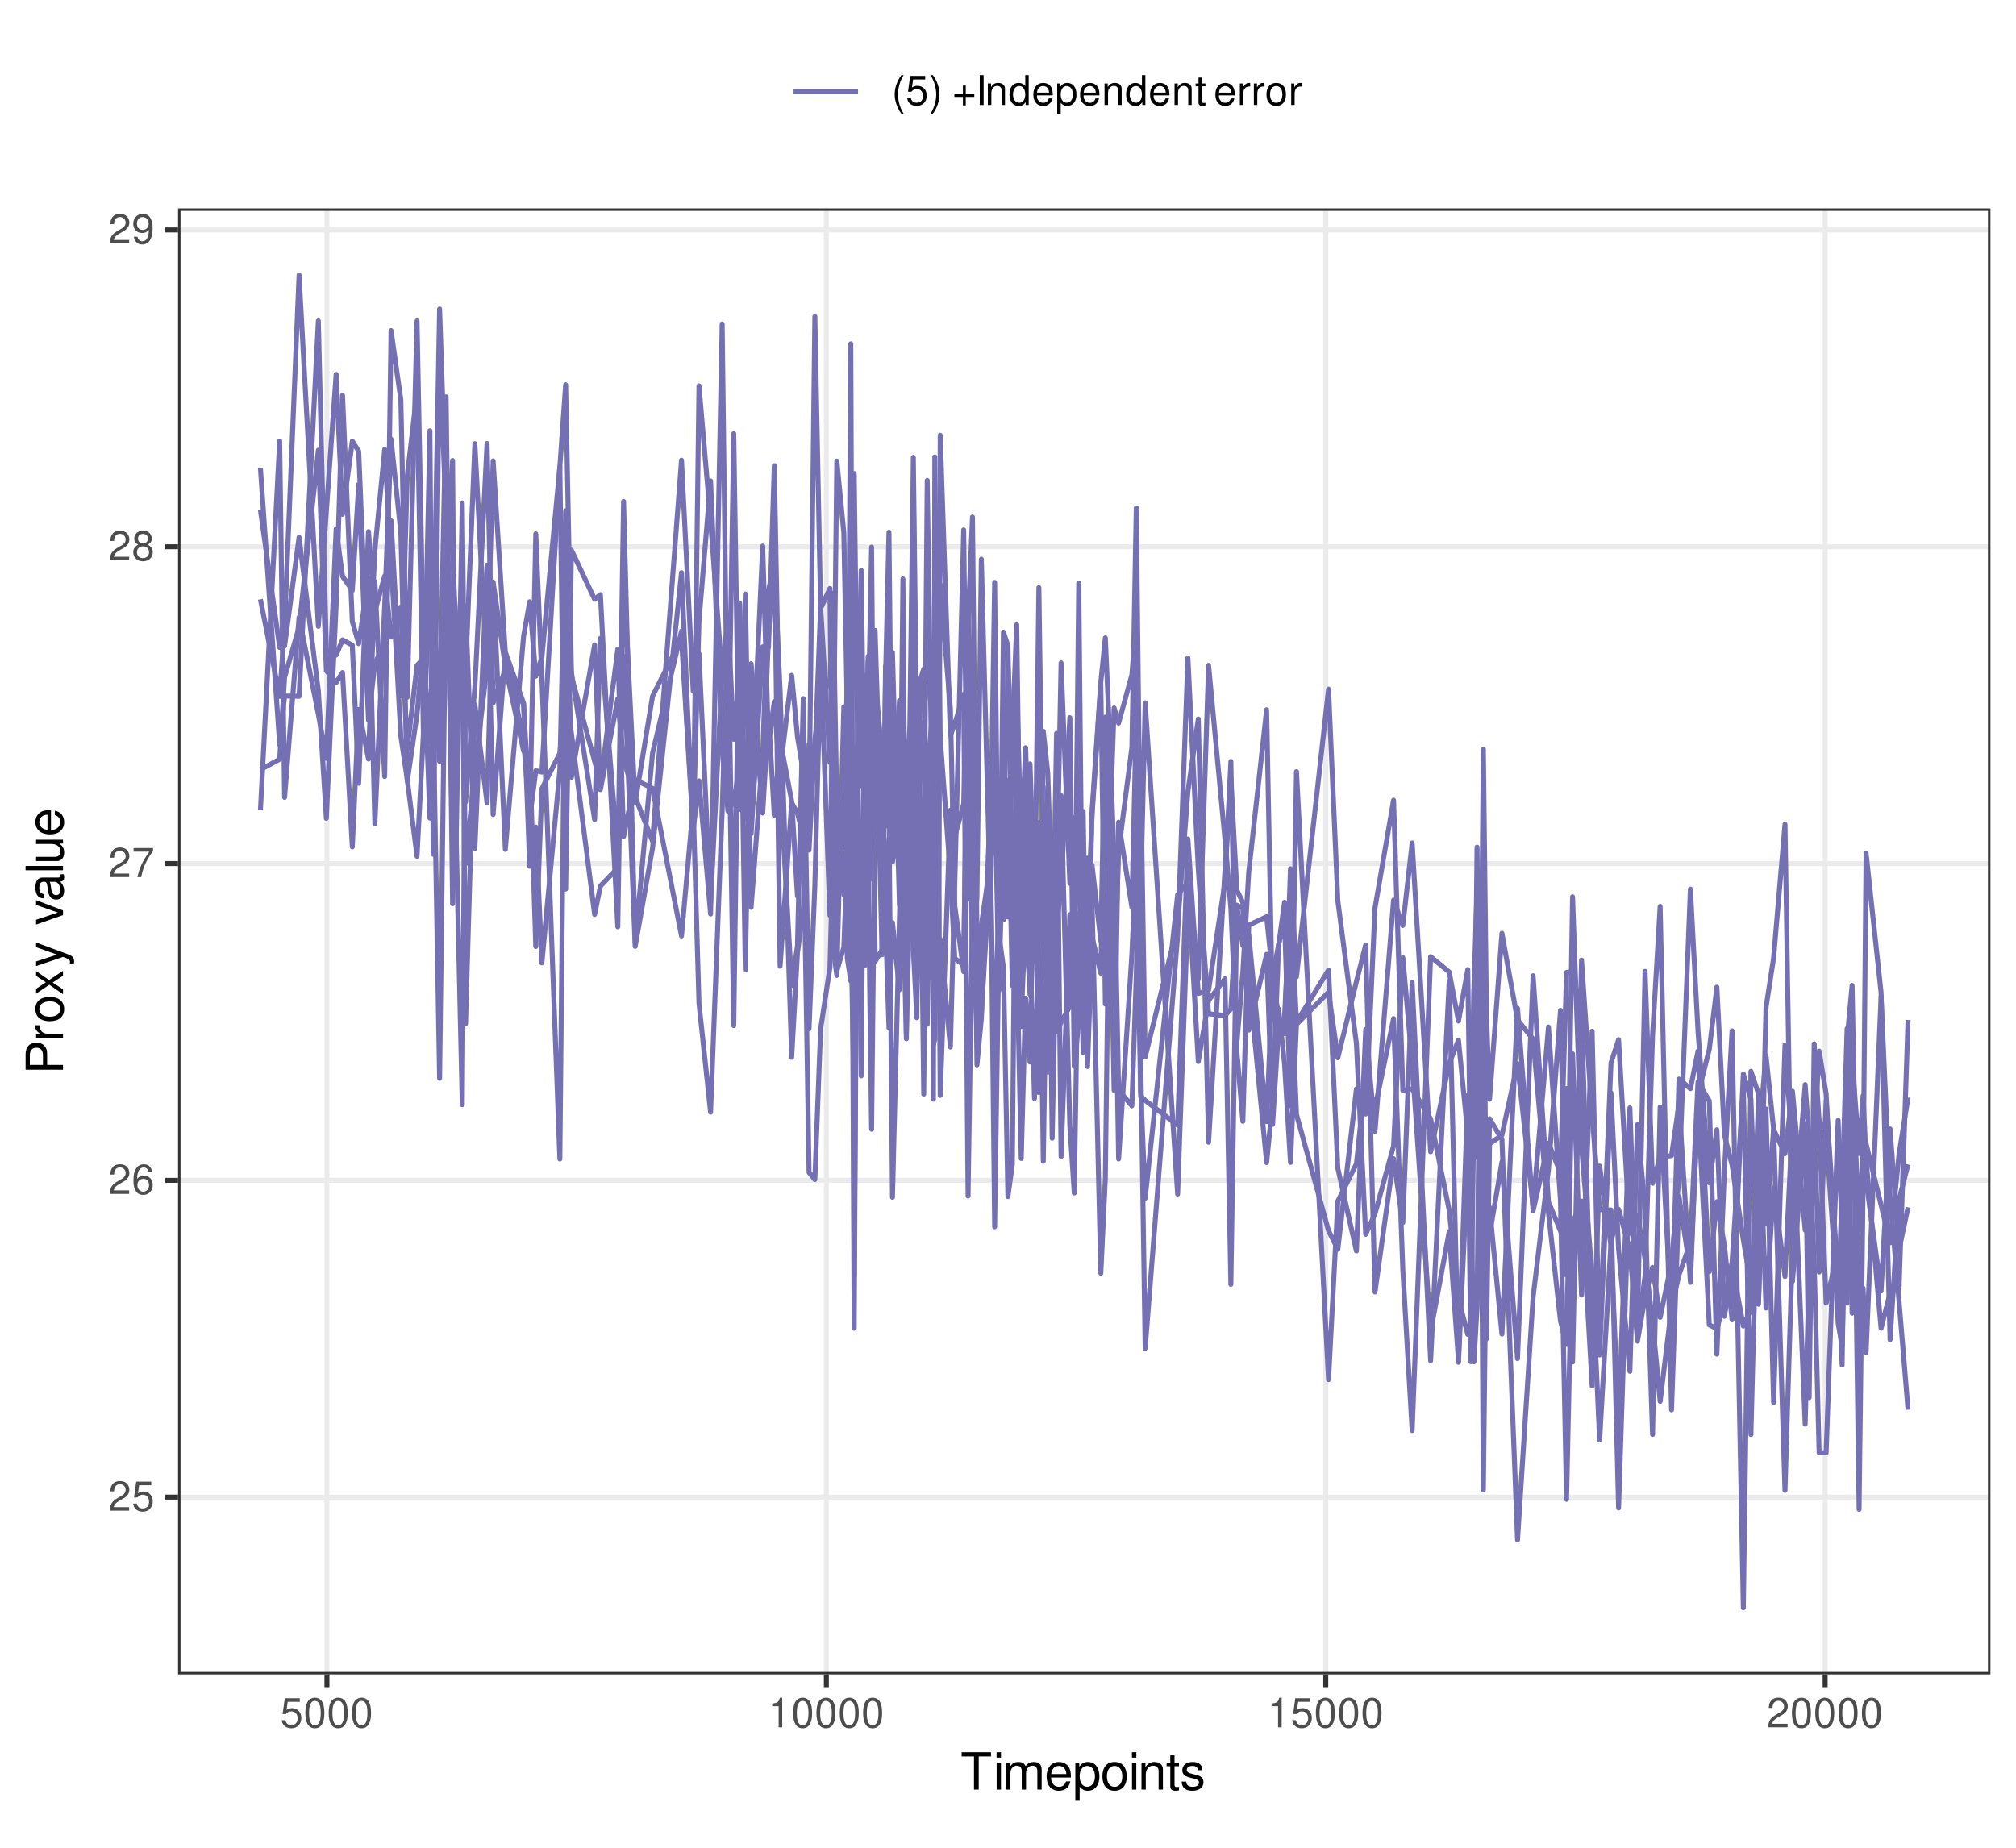 <?xml version="1.0" encoding="UTF-8"?>
<svg xmlns="http://www.w3.org/2000/svg" xmlns:xlink="http://www.w3.org/1999/xlink" width="432" height="396" viewBox="0 0 432 396">
<defs>
<g>
<g id="glyph-0-0">
<path d="M 4.453 -0.766 L 1.172 -0.766 C 1.25 -1.297 1.531 -1.625 2.297 -2.094 L 3.172 -2.594 C 4.047 -3.062 4.5 -3.719 4.5 -4.5 C 4.5 -5.031 4.281 -5.531 3.922 -5.875 C 3.547 -6.203 3.094 -6.359 2.5 -6.359 C 1.703 -6.359 1.125 -6.078 0.781 -5.531 C 0.547 -5.203 0.453 -4.797 0.438 -4.156 L 1.219 -4.156 C 1.234 -4.594 1.297 -4.844 1.406 -5.062 C 1.594 -5.438 2 -5.688 2.469 -5.688 C 3.172 -5.688 3.703 -5.172 3.703 -4.484 C 3.703 -3.969 3.406 -3.531 2.859 -3.219 L 2.047 -2.75 C 0.75 -2 0.375 -1.406 0.297 -0.016 L 4.453 -0.016 Z M 4.453 -0.766 "/>
</g>
<g id="glyph-0-1">
<path d="M 4.188 -6.234 L 0.969 -6.234 L 0.5 -2.844 L 1.219 -2.844 C 1.578 -3.266 1.875 -3.422 2.359 -3.422 C 3.203 -3.422 3.719 -2.844 3.719 -1.922 C 3.719 -1.031 3.203 -0.484 2.359 -0.484 C 1.688 -0.484 1.266 -0.828 1.078 -1.531 L 0.312 -1.531 C 0.406 -1.016 0.5 -0.781 0.688 -0.547 C 1.031 -0.078 1.672 0.203 2.375 0.203 C 3.641 0.203 4.516 -0.719 4.516 -2.031 C 4.516 -3.266 3.688 -4.109 2.5 -4.109 C 2.062 -4.109 1.703 -4 1.344 -3.734 L 1.594 -5.469 L 4.188 -5.469 Z M 4.188 -6.234 "/>
</g>
<g id="glyph-0-2">
<path d="M 4.375 -4.703 C 4.234 -5.75 3.562 -6.359 2.609 -6.359 C 1.922 -6.359 1.312 -6.031 0.938 -5.453 C 0.547 -4.828 0.375 -4.062 0.375 -2.906 C 0.375 -1.828 0.531 -1.156 0.906 -0.594 C 1.234 -0.078 1.781 0.203 2.469 0.203 C 3.656 0.203 4.516 -0.688 4.516 -1.922 C 4.516 -3.094 3.719 -3.922 2.609 -3.922 C 1.984 -3.922 1.5 -3.688 1.172 -3.234 C 1.172 -4.797 1.672 -5.672 2.562 -5.672 C 3.109 -5.672 3.484 -5.328 3.609 -4.703 Z M 2.5 -3.234 C 3.25 -3.234 3.719 -2.703 3.719 -1.859 C 3.719 -1.062 3.188 -0.484 2.484 -0.484 C 1.766 -0.484 1.219 -1.094 1.219 -1.906 C 1.219 -2.688 1.734 -3.234 2.5 -3.234 Z M 2.5 -3.234 "/>
</g>
<g id="glyph-0-3">
<path d="M 4.578 -6.234 L 0.406 -6.234 L 0.406 -5.469 L 3.781 -5.469 C 2.281 -3.359 1.688 -2.047 1.219 0 L 2.047 0 C 2.391 -2 3.172 -3.719 4.578 -5.594 Z M 4.578 -6.234 "/>
</g>
<g id="glyph-0-4">
<path d="M 3.438 -3.359 C 4.094 -3.75 4.297 -4.062 4.297 -4.656 C 4.297 -5.672 3.531 -6.359 2.422 -6.359 C 1.312 -6.359 0.547 -5.672 0.547 -4.672 C 0.547 -4.062 0.75 -3.75 1.391 -3.359 C 0.672 -2.984 0.328 -2.469 0.328 -1.766 C 0.328 -0.609 1.172 0.203 2.422 0.203 C 3.656 0.203 4.516 -0.609 4.516 -1.766 C 4.516 -2.469 4.156 -2.984 3.438 -3.359 Z M 2.422 -5.672 C 3.078 -5.672 3.5 -5.281 3.5 -4.641 C 3.5 -4.047 3.062 -3.656 2.422 -3.656 C 1.766 -3.656 1.344 -4.047 1.344 -4.656 C 1.344 -5.281 1.766 -5.672 2.422 -5.672 Z M 2.422 -3 C 3.188 -3 3.719 -2.484 3.719 -1.75 C 3.719 -0.984 3.203 -0.484 2.406 -0.484 C 1.641 -0.484 1.125 -1 1.125 -1.734 C 1.125 -2.5 1.641 -3 2.422 -3 Z M 2.422 -3 "/>
</g>
<g id="glyph-0-5">
<path d="M 0.469 -1.453 C 0.609 -0.406 1.281 0.203 2.234 0.203 C 2.922 0.203 3.547 -0.125 3.922 -0.703 C 4.297 -1.328 4.484 -2.109 4.484 -3.25 C 4.484 -4.328 4.312 -5 3.953 -5.562 C 3.609 -6.094 3.062 -6.359 2.375 -6.359 C 1.188 -6.359 0.328 -5.469 0.328 -4.234 C 0.328 -3.062 1.125 -2.25 2.25 -2.25 C 2.844 -2.25 3.281 -2.453 3.672 -2.938 C 3.672 -1.359 3.172 -0.484 2.281 -0.484 C 1.734 -0.484 1.359 -0.828 1.234 -1.453 Z M 2.359 -5.688 C 3.094 -5.688 3.641 -5.078 3.641 -4.25 C 3.641 -3.469 3.109 -2.922 2.344 -2.922 C 1.594 -2.922 1.125 -3.453 1.125 -4.297 C 1.125 -5.109 1.641 -5.688 2.359 -5.688 Z M 2.359 -5.688 "/>
</g>
<g id="glyph-0-6">
<path d="M 2.422 -6.359 C 1.844 -6.359 1.312 -6.094 0.984 -5.672 C 0.578 -5.109 0.375 -4.25 0.375 -3.078 C 0.375 -0.938 1.078 0.203 2.422 0.203 C 3.734 0.203 4.453 -0.938 4.453 -3.031 C 4.453 -4.25 4.266 -5.078 3.859 -5.672 C 3.531 -6.109 3.016 -6.359 2.422 -6.359 Z M 2.422 -5.672 C 3.25 -5.672 3.672 -4.828 3.672 -3.094 C 3.672 -1.281 3.266 -0.438 2.406 -0.438 C 1.578 -0.438 1.172 -1.312 1.172 -3.062 C 1.172 -4.828 1.578 -5.672 2.422 -5.672 Z M 2.422 -5.672 "/>
</g>
<g id="glyph-0-7">
<path d="M 2.281 -4.531 L 2.281 0 L 3.047 0 L 3.047 -6.359 L 2.547 -6.359 C 2.266 -5.391 2.094 -5.25 0.891 -5.094 L 0.891 -4.531 Z M 2.281 -4.531 "/>
</g>
<g id="glyph-0-8">
<path d="M 2.078 -6.406 C 1.203 -5.266 0.641 -3.656 0.641 -2.281 C 0.641 -0.891 1.203 0.719 2.078 1.859 L 2.562 1.859 C 1.781 0.609 1.359 -0.875 1.359 -2.281 C 1.359 -3.672 1.781 -5.156 2.562 -6.406 Z M 2.078 -6.406 "/>
</g>
<g id="glyph-0-9">
<path d="M 0.812 1.859 C 1.703 0.719 2.25 -0.891 2.25 -2.266 C 2.25 -3.656 1.703 -5.266 0.812 -6.406 L 0.328 -6.406 C 1.109 -5.156 1.547 -3.672 1.547 -2.266 C 1.547 -0.875 1.109 0.609 0.328 1.859 Z M 0.812 1.859 "/>
</g>
<g id="glyph-0-10">
</g>
<g id="glyph-0-11">
<path d="M 4.703 -2.344 L 2.875 -2.344 L 2.875 -4.172 L 2.266 -4.172 L 2.266 -2.344 L 0.438 -2.344 L 0.438 -1.734 L 2.266 -1.734 L 2.266 0.094 L 2.875 0.094 L 2.875 -1.734 L 4.703 -1.734 Z M 4.703 -2.344 "/>
</g>
<g id="glyph-0-12">
<path d="M 1.703 -6.406 L 0.875 -6.406 L 0.875 0 L 1.703 0 Z M 1.703 -6.406 "/>
</g>
<g id="glyph-0-13">
<path d="M 0.609 -4.609 L 0.609 0 L 1.359 0 L 1.359 -2.547 C 1.359 -3.484 1.844 -4.094 2.609 -4.094 C 3.188 -4.094 3.547 -3.75 3.547 -3.188 L 3.547 0 L 4.281 0 L 4.281 -3.484 C 4.281 -4.25 3.719 -4.734 2.828 -4.734 C 2.141 -4.734 1.703 -4.484 1.297 -3.828 L 1.297 -4.609 Z M 0.609 -4.609 "/>
</g>
<g id="glyph-0-14">
<path d="M 4.359 -6.406 L 3.625 -6.406 L 3.625 -4.031 C 3.312 -4.5 2.828 -4.734 2.203 -4.734 C 1.016 -4.734 0.234 -3.781 0.234 -2.312 C 0.234 -0.75 0.984 0.203 2.234 0.203 C 2.875 0.203 3.312 -0.031 3.703 -0.609 L 3.703 0 L 4.359 0 Z M 2.328 -4.062 C 3.125 -4.062 3.625 -3.359 3.625 -2.25 C 3.625 -1.188 3.109 -0.484 2.344 -0.484 C 1.531 -0.484 1 -1.203 1 -2.266 C 1 -3.344 1.531 -4.062 2.328 -4.062 Z M 2.328 -4.062 "/>
</g>
<g id="glyph-0-15">
<path d="M 4.516 -2.062 C 4.516 -2.766 4.453 -3.188 4.328 -3.531 C 4.031 -4.281 3.328 -4.734 2.469 -4.734 C 1.172 -4.734 0.359 -3.766 0.359 -2.25 C 0.359 -0.719 1.141 0.203 2.453 0.203 C 3.5 0.203 4.234 -0.391 4.422 -1.406 L 3.672 -1.406 C 3.469 -0.797 3.062 -0.469 2.469 -0.469 C 2 -0.469 1.609 -0.688 1.359 -1.078 C 1.188 -1.344 1.125 -1.594 1.125 -2.062 Z M 1.141 -2.656 C 1.203 -3.516 1.719 -4.062 2.453 -4.062 C 3.203 -4.062 3.719 -3.484 3.719 -2.656 Z M 1.141 -2.656 "/>
</g>
<g id="glyph-0-16">
<path d="M 0.469 1.922 L 1.219 1.922 L 1.219 -0.484 C 1.594 -0.016 2.031 0.203 2.625 0.203 C 3.828 0.203 4.594 -0.75 4.594 -2.219 C 4.594 -3.781 3.844 -4.734 2.625 -4.734 C 2 -4.734 1.5 -4.453 1.156 -3.922 L 1.156 -4.609 L 0.469 -4.609 Z M 2.5 -4.062 C 3.312 -4.062 3.828 -3.344 3.828 -2.25 C 3.828 -1.203 3.297 -0.484 2.5 -0.484 C 1.719 -0.484 1.219 -1.188 1.219 -2.266 C 1.219 -3.359 1.719 -4.062 2.5 -4.062 Z M 2.5 -4.062 "/>
</g>
<g id="glyph-0-17">
<path d="M 2.234 -4.609 L 1.484 -4.609 L 1.484 -5.875 L 0.75 -5.875 L 0.75 -4.609 L 0.125 -4.609 L 0.125 -4.016 L 0.75 -4.016 L 0.75 -0.531 C 0.75 -0.047 1.062 0.203 1.641 0.203 C 1.828 0.203 1.984 0.188 2.234 0.141 L 2.234 -0.469 C 2.125 -0.453 2.031 -0.438 1.875 -0.438 C 1.562 -0.438 1.484 -0.531 1.484 -0.859 L 1.484 -4.016 L 2.234 -4.016 Z M 2.234 -4.609 "/>
</g>
<g id="glyph-0-18">
<path d="M 0.609 -4.609 L 0.609 0 L 1.344 0 L 1.344 -2.391 C 1.359 -3.5 1.812 -4 2.828 -3.969 L 2.828 -4.719 C 2.703 -4.734 2.625 -4.734 2.547 -4.734 C 2.062 -4.734 1.703 -4.453 1.281 -3.781 L 1.281 -4.609 Z M 0.609 -4.609 "/>
</g>
<g id="glyph-0-19">
<path d="M 2.391 -4.734 C 1.094 -4.734 0.312 -3.812 0.312 -2.266 C 0.312 -0.719 1.094 0.203 2.406 0.203 C 3.703 0.203 4.484 -0.719 4.484 -2.234 C 4.484 -3.828 3.734 -4.734 2.391 -4.734 Z M 2.406 -4.062 C 3.234 -4.062 3.719 -3.391 3.719 -2.25 C 3.719 -1.156 3.203 -0.469 2.406 -0.469 C 1.578 -0.469 1.078 -1.156 1.078 -2.266 C 1.078 -3.391 1.578 -4.062 2.406 -4.062 Z M 2.406 -4.062 "/>
</g>
<g id="glyph-1-0">
<path d="M 3.891 -7.109 L 6.516 -7.109 L 6.516 -8.016 L 0.234 -8.016 L 0.234 -7.109 L 2.875 -7.109 L 2.875 0 L 3.891 0 Z M 3.891 -7.109 "/>
</g>
<g id="glyph-1-1">
<path d="M 1.656 -5.766 L 0.734 -5.766 L 0.734 0 L 1.656 0 Z M 1.656 -8.016 L 0.719 -8.016 L 0.719 -6.859 L 1.656 -6.859 Z M 1.656 -8.016 "/>
</g>
<g id="glyph-1-2">
<path d="M 0.766 -5.766 L 0.766 0 L 1.688 0 L 1.688 -3.625 C 1.688 -4.453 2.297 -5.125 3.047 -5.125 C 3.734 -5.125 4.109 -4.703 4.109 -3.969 L 4.109 0 L 5.031 0 L 5.031 -3.625 C 5.031 -4.453 5.641 -5.125 6.391 -5.125 C 7.062 -5.125 7.453 -4.703 7.453 -3.969 L 7.453 0 L 8.375 0 L 8.375 -4.328 C 8.375 -5.359 7.781 -5.922 6.703 -5.922 C 5.938 -5.922 5.484 -5.703 4.938 -5.047 C 4.594 -5.672 4.141 -5.922 3.391 -5.922 C 2.625 -5.922 2.094 -5.641 1.609 -4.953 L 1.609 -5.766 Z M 0.766 -5.766 "/>
</g>
<g id="glyph-1-3">
<path d="M 5.641 -2.578 C 5.641 -3.453 5.578 -3.984 5.406 -4.406 C 5.031 -5.359 4.156 -5.922 3.078 -5.922 C 1.469 -5.922 0.438 -4.703 0.438 -2.812 C 0.438 -0.906 1.438 0.25 3.062 0.25 C 4.375 0.25 5.297 -0.5 5.516 -1.75 L 4.594 -1.75 C 4.344 -0.984 3.828 -0.594 3.094 -0.594 C 2.516 -0.594 2.016 -0.859 1.703 -1.344 C 1.484 -1.672 1.406 -2 1.391 -2.578 Z M 1.422 -3.328 C 1.5 -4.391 2.141 -5.078 3.062 -5.078 C 4 -5.078 4.656 -4.359 4.656 -3.328 Z M 1.422 -3.328 "/>
</g>
<g id="glyph-1-4">
<path d="M 0.594 2.391 L 1.516 2.391 L 1.516 -0.609 C 2 -0.016 2.547 0.25 3.281 0.25 C 4.781 0.25 5.75 -0.953 5.75 -2.781 C 5.75 -4.719 4.812 -5.922 3.281 -5.922 C 2.5 -5.922 1.875 -5.578 1.438 -4.891 L 1.438 -5.766 L 0.594 -5.766 Z M 3.125 -5.078 C 4.141 -5.078 4.797 -4.188 4.797 -2.812 C 4.797 -1.5 4.125 -0.609 3.125 -0.609 C 2.141 -0.609 1.516 -1.484 1.516 -2.844 C 1.516 -4.188 2.141 -5.078 3.125 -5.078 Z M 3.125 -5.078 "/>
</g>
<g id="glyph-1-5">
<path d="M 2.984 -5.922 C 1.359 -5.922 0.391 -4.781 0.391 -2.844 C 0.391 -0.891 1.359 0.25 3 0.25 C 4.625 0.25 5.609 -0.906 5.609 -2.797 C 5.609 -4.797 4.656 -5.922 2.984 -5.922 Z M 3 -5.078 C 4.031 -5.078 4.656 -4.234 4.656 -2.812 C 4.656 -1.438 4.016 -0.594 3 -0.594 C 1.984 -0.594 1.359 -1.438 1.359 -2.844 C 1.359 -4.234 1.984 -5.078 3 -5.078 Z M 3 -5.078 "/>
</g>
<g id="glyph-1-6">
<path d="M 0.766 -5.766 L 0.766 0 L 1.688 0 L 1.688 -3.172 C 1.688 -4.359 2.312 -5.125 3.25 -5.125 C 3.984 -5.125 4.438 -4.688 4.438 -4 L 4.438 0 L 5.359 0 L 5.359 -4.359 C 5.359 -5.312 4.641 -5.922 3.531 -5.922 C 2.672 -5.922 2.125 -5.594 1.609 -4.797 L 1.609 -5.766 Z M 0.766 -5.766 "/>
</g>
<g id="glyph-1-7">
<path d="M 2.797 -5.766 L 1.844 -5.766 L 1.844 -7.344 L 0.938 -7.344 L 0.938 -5.766 L 0.156 -5.766 L 0.156 -5.016 L 0.938 -5.016 L 0.938 -0.656 C 0.938 -0.062 1.328 0.25 2.047 0.25 C 2.281 0.25 2.484 0.234 2.797 0.172 L 2.797 -0.594 C 2.656 -0.562 2.547 -0.547 2.359 -0.547 C 1.953 -0.547 1.844 -0.656 1.844 -1.062 L 1.844 -5.016 L 2.797 -5.016 Z M 2.797 -5.766 "/>
</g>
<g id="glyph-1-8">
<path d="M 4.812 -4.156 C 4.812 -5.297 4.062 -5.922 2.734 -5.922 C 1.391 -5.922 0.516 -5.234 0.516 -4.172 C 0.516 -3.266 0.984 -2.844 2.344 -2.516 L 3.203 -2.297 C 3.844 -2.141 4.094 -1.906 4.094 -1.5 C 4.094 -0.953 3.547 -0.594 2.75 -0.594 C 2.25 -0.594 1.844 -0.734 1.609 -0.984 C 1.469 -1.141 1.391 -1.312 1.344 -1.719 L 0.375 -1.719 C 0.422 -0.391 1.172 0.25 2.672 0.25 C 4.125 0.25 5.047 -0.469 5.047 -1.578 C 5.047 -2.438 4.562 -2.906 3.422 -3.172 L 2.547 -3.391 C 1.797 -3.562 1.469 -3.812 1.469 -4.219 C 1.469 -4.75 1.953 -5.078 2.688 -5.078 C 3.438 -5.078 3.828 -4.766 3.844 -4.156 Z M 4.812 -4.156 "/>
</g>
<g id="glyph-2-0">
<path d="M -3.406 -2.031 L -3.406 -4.547 C -3.406 -5.172 -3.594 -5.672 -3.969 -6.094 C -4.406 -6.578 -4.922 -6.781 -5.672 -6.781 C -7.172 -6.781 -8.016 -5.891 -8.016 -4.312 L -8.016 -1 L 0 -1 L 0 -2.031 Z M -4.297 -2.031 L -7.109 -2.031 L -7.109 -4.156 C -7.109 -5.141 -6.594 -5.719 -5.703 -5.719 C -4.828 -5.719 -4.297 -5.141 -4.297 -4.156 Z M -4.297 -2.031 "/>
</g>
<g id="glyph-2-1">
<path d="M -5.766 -0.766 L 0 -0.766 L 0 -1.688 L -2.984 -1.688 C -4.375 -1.688 -5 -2.266 -4.969 -3.531 L -5.891 -3.531 C -5.922 -3.375 -5.922 -3.281 -5.922 -3.172 C -5.922 -2.578 -5.578 -2.141 -4.719 -1.609 L -5.766 -1.609 Z M -5.766 -0.766 "/>
</g>
<g id="glyph-2-2">
<path d="M -5.922 -2.984 C -5.922 -1.359 -4.781 -0.391 -2.844 -0.391 C -0.891 -0.391 0.25 -1.359 0.25 -3 C 0.25 -4.625 -0.906 -5.609 -2.797 -5.609 C -4.797 -5.609 -5.922 -4.656 -5.922 -2.984 Z M -5.078 -3 C -5.078 -4.031 -4.234 -4.656 -2.812 -4.656 C -1.438 -4.656 -0.594 -4.016 -0.594 -3 C -0.594 -1.984 -1.438 -1.359 -2.844 -1.359 C -4.234 -1.359 -5.078 -1.984 -5.078 -3 Z M -5.078 -3 "/>
</g>
<g id="glyph-2-3">
<path d="M -2.984 -3.219 L -5.766 -5.141 L -5.766 -4.109 L -3.672 -2.734 L -5.766 -1.344 L -5.766 -0.297 L -2.938 -2.219 L 0 -0.188 L 0 -1.234 L -2.219 -2.688 L 0 -4.141 L 0 -5.203 Z M -2.984 -3.219 "/>
</g>
<g id="glyph-2-4">
<path d="M -5.766 -4.266 L -1.281 -2.672 L -5.766 -1.203 L -5.766 -0.219 L 0.016 -2.172 L 0.938 -1.812 C 1.344 -1.656 1.5 -1.469 1.5 -1.078 C 1.5 -0.922 1.469 -0.797 1.438 -0.594 L 2.25 -0.594 C 2.359 -0.781 2.391 -0.969 2.391 -1.203 C 2.391 -1.5 2.297 -1.828 2.125 -2.062 C 1.906 -2.359 1.672 -2.516 1.203 -2.688 L -5.766 -5.266 Z M -5.766 -4.266 "/>
</g>
<g id="glyph-2-5">
</g>
<g id="glyph-2-6">
<path d="M 0 -3.141 L -5.766 -5.344 L -5.766 -4.312 L -1.094 -2.688 L -5.766 -1.141 L -5.766 -0.109 L 0 -2.141 Z M 0 -3.141 "/>
</g>
<g id="glyph-2-7">
<path d="M -0.531 -5.891 C -0.516 -5.781 -0.516 -5.734 -0.516 -5.688 C -0.516 -5.375 -0.688 -5.188 -0.969 -5.188 L -4.359 -5.188 C -5.375 -5.188 -5.922 -4.438 -5.922 -3.031 C -5.922 -2.172 -5.688 -1.5 -5.266 -1.109 C -4.969 -0.844 -4.625 -0.734 -4.062 -0.719 L -4.062 -1.641 C -4.766 -1.719 -5.078 -2.141 -5.078 -2.984 C -5.078 -3.828 -4.781 -4.281 -4.219 -4.281 L -3.984 -4.281 C -3.594 -4.266 -3.438 -4.062 -3.344 -3.328 C -3.172 -2.031 -3.141 -1.828 -2.984 -1.469 C -2.703 -0.797 -2.203 -0.469 -1.453 -0.469 C -0.406 -0.469 0.25 -1.188 0.25 -2.359 C 0.25 -3.078 0 -3.656 -0.594 -4.312 C 0 -4.375 0.25 -4.656 0.25 -5.266 C 0.25 -5.453 0.234 -5.578 0.156 -5.891 Z M -1.812 -4.281 C -1.5 -4.281 -1.312 -4.188 -1.062 -3.922 C -0.719 -3.547 -0.547 -3.094 -0.547 -2.547 C -0.547 -1.844 -0.891 -1.422 -1.469 -1.422 C -2.078 -1.422 -2.391 -1.812 -2.531 -2.812 C -2.656 -3.781 -2.703 -3.969 -2.844 -4.281 Z M -1.812 -4.281 "/>
</g>
<g id="glyph-2-8">
<path d="M -8.016 -1.672 L -8.016 -0.75 L 0 -0.75 L 0 -1.672 Z M -8.016 -1.672 "/>
</g>
<g id="glyph-2-9">
<path d="M 0 -5.297 L -5.766 -5.297 L -5.766 -4.391 L -2.5 -4.391 C -1.312 -4.391 -0.547 -3.766 -0.547 -2.812 C -0.547 -2.094 -0.984 -1.625 -1.688 -1.625 L -5.766 -1.625 L -5.766 -0.719 L -1.312 -0.719 C -0.359 -0.719 0.25 -1.438 0.25 -2.547 C 0.25 -3.406 -0.047 -3.938 -0.797 -4.484 L 0 -4.484 Z M 0 -5.297 "/>
</g>
<g id="glyph-2-10">
<path d="M -2.578 -5.641 C -3.453 -5.641 -3.984 -5.578 -4.406 -5.406 C -5.359 -5.031 -5.922 -4.156 -5.922 -3.078 C -5.922 -1.469 -4.703 -0.438 -2.812 -0.438 C -0.906 -0.438 0.25 -1.438 0.25 -3.062 C 0.25 -4.375 -0.5 -5.297 -1.75 -5.516 L -1.75 -4.594 C -0.984 -4.344 -0.594 -3.828 -0.594 -3.094 C -0.594 -2.516 -0.859 -2.016 -1.344 -1.703 C -1.672 -1.484 -2 -1.406 -2.578 -1.391 Z M -3.328 -1.422 C -4.391 -1.5 -5.078 -2.141 -5.078 -3.062 C -5.078 -4 -4.359 -4.656 -3.328 -4.656 Z M -3.328 -1.422 "/>
</g>
</g>
<clipPath id="clip-0">
<path clip-rule="nonzero" d="M 38.152 44.676 L 426.523 44.676 L 426.523 358.848 L 38.152 358.848 Z M 38.152 44.676 "/>
</clipPath>
<clipPath id="clip-1">
<path clip-rule="nonzero" d="M 38.152 320 L 426.523 320 L 426.523 322 L 38.152 322 Z M 38.152 320 "/>
</clipPath>
<clipPath id="clip-2">
<path clip-rule="nonzero" d="M 38.152 252 L 426.523 252 L 426.523 254 L 38.152 254 Z M 38.152 252 "/>
</clipPath>
<clipPath id="clip-3">
<path clip-rule="nonzero" d="M 38.152 184 L 426.523 184 L 426.523 186 L 38.152 186 Z M 38.152 184 "/>
</clipPath>
<clipPath id="clip-4">
<path clip-rule="nonzero" d="M 38.152 116 L 426.523 116 L 426.523 118 L 38.152 118 Z M 38.152 116 "/>
</clipPath>
<clipPath id="clip-5">
<path clip-rule="nonzero" d="M 38.152 48 L 426.523 48 L 426.523 50 L 38.152 50 Z M 38.152 48 "/>
</clipPath>
<clipPath id="clip-6">
<path clip-rule="nonzero" d="M 69 44.676 L 71 44.676 L 71 358.848 L 69 358.848 Z M 69 44.676 "/>
</clipPath>
<clipPath id="clip-7">
<path clip-rule="nonzero" d="M 176 44.676 L 178 44.676 L 178 358.848 L 176 358.848 Z M 176 44.676 "/>
</clipPath>
<clipPath id="clip-8">
<path clip-rule="nonzero" d="M 283 44.676 L 285 44.676 L 285 358.848 L 283 358.848 Z M 283 44.676 "/>
</clipPath>
<clipPath id="clip-9">
<path clip-rule="nonzero" d="M 390 44.676 L 392 44.676 L 392 358.848 L 390 358.848 Z M 390 44.676 "/>
</clipPath>
<clipPath id="clip-10">
<path clip-rule="nonzero" d="M 38.152 44.676 L 426.523 44.676 L 426.523 358.848 L 38.152 358.848 Z M 38.152 44.676 "/>
</clipPath>
</defs>
<rect x="-43.2" y="-39.6" width="518.4" height="475.2" fill="rgb(100%, 100%, 100%)" fill-opacity="1"/>
<rect x="-43.2" y="-39.6" width="518.4" height="475.2" fill="rgb(100%, 100%, 100%)" fill-opacity="1"/>
<path fill="none" stroke-width="1.067" stroke-linecap="round" stroke-linejoin="round" stroke="rgb(100%, 100%, 100%)" stroke-opacity="1" stroke-miterlimit="10" d="M 0 396 L 432 396 L 432 0 L 0 0 Z M 0 396 "/>
<g clip-path="url(#clip-0)">
<path fill-rule="nonzero" fill="rgb(100%, 100%, 100%)" fill-opacity="1" d="M 38.152 358.848 L 426.523 358.848 L 426.523 44.676 L 38.152 44.676 Z M 38.152 358.848 "/>
</g>
<g clip-path="url(#clip-1)">
<path fill="none" stroke-width="1.067" stroke-linecap="butt" stroke-linejoin="round" stroke="rgb(92.157%, 92.157%, 92.157%)" stroke-opacity="1" stroke-miterlimit="10" d="M 38.152 320.859 L 426.52 320.859 "/>
</g>
<g clip-path="url(#clip-2)">
<path fill="none" stroke-width="1.067" stroke-linecap="butt" stroke-linejoin="round" stroke="rgb(92.157%, 92.157%, 92.157%)" stroke-opacity="1" stroke-miterlimit="10" d="M 38.152 252.969 L 426.52 252.969 "/>
</g>
<g clip-path="url(#clip-3)">
<path fill="none" stroke-width="1.067" stroke-linecap="butt" stroke-linejoin="round" stroke="rgb(92.157%, 92.157%, 92.157%)" stroke-opacity="1" stroke-miterlimit="10" d="M 38.152 185.074 L 426.52 185.074 "/>
</g>
<g clip-path="url(#clip-4)">
<path fill="none" stroke-width="1.067" stroke-linecap="butt" stroke-linejoin="round" stroke="rgb(92.157%, 92.157%, 92.157%)" stroke-opacity="1" stroke-miterlimit="10" d="M 38.152 117.18 L 426.52 117.18 "/>
</g>
<g clip-path="url(#clip-5)">
<path fill="none" stroke-width="1.067" stroke-linecap="butt" stroke-linejoin="round" stroke="rgb(92.157%, 92.157%, 92.157%)" stroke-opacity="1" stroke-miterlimit="10" d="M 38.152 49.285 L 426.52 49.285 "/>
</g>
<g clip-path="url(#clip-6)">
<path fill="none" stroke-width="1.067" stroke-linecap="butt" stroke-linejoin="round" stroke="rgb(92.157%, 92.157%, 92.157%)" stroke-opacity="1" stroke-miterlimit="10" d="M 70.059 358.848 L 70.059 44.676 "/>
</g>
<g clip-path="url(#clip-7)">
<path fill="none" stroke-width="1.067" stroke-linecap="butt" stroke-linejoin="round" stroke="rgb(92.157%, 92.157%, 92.157%)" stroke-opacity="1" stroke-miterlimit="10" d="M 177.074 358.848 L 177.074 44.676 "/>
</g>
<g clip-path="url(#clip-8)">
<path fill="none" stroke-width="1.067" stroke-linecap="butt" stroke-linejoin="round" stroke="rgb(92.157%, 92.157%, 92.157%)" stroke-opacity="1" stroke-miterlimit="10" d="M 284.09 358.848 L 284.09 44.676 "/>
</g>
<g clip-path="url(#clip-9)">
<path fill="none" stroke-width="1.067" stroke-linecap="butt" stroke-linejoin="round" stroke="rgb(92.157%, 92.157%, 92.157%)" stroke-opacity="1" stroke-miterlimit="10" d="M 391.102 358.848 L 391.102 44.676 "/>
</g>
<path fill="none" stroke-width="1.067" stroke-linecap="butt" stroke-linejoin="round" stroke="rgb(45.882%, 43.922%, 70.196%)" stroke-opacity="1" stroke-miterlimit="10" d="M 55.805 109.293 L 59.934 138.77 L 60.984 138.457 L 64.086 115.148 L 68.219 148.051 L 69.93 175.391 L 72.027 129.719 L 73.398 84.719 L 75.496 133.207 L 76.863 137.945 L 78.961 123.949 L 80.332 176.523 L 82.43 129.734 L 83.801 94.117 L 85.895 114.207 L 87.266 167.5 L 89.363 153.105 L 90.734 137.887 L 92.125 132.566 L 92.832 127.391 L 94.199 155.109 L 95.594 85.059 L 96.984 193.691 L 97.668 145.238 L 99.059 122.578 L 99.766 219.438 L 101.758 151.016 L 104.367 172.117 L 105.672 124.891 L 108.285 182.035 L 112.199 136.328 L 113.508 128.969 L 114.812 144.922 L 116.117 140.836 L 119.969 100.082 L 121.211 190.551 L 122.453 117.906 L 127.418 128.441 L 128.66 127.441 L 132.383 198.629 L 133.625 122.266 L 136.109 172 L 139.832 149.191 L 146.039 136.922 L 148.543 177.852 L 149.785 167.355 L 152.266 195.895 L 154.75 69.434 L 155.992 168.285 L 157.234 92.938 L 158.473 173.473 L 159.715 127.297 L 160.957 194.465 L 163.438 161.648 L 164.68 126.434 L 165.922 121.191 L 167.164 147.934 L 169.645 226.609 L 170.887 204.203 L 172.129 194.902 L 173.371 159.512 L 174.613 162.52 L 175.852 129.953 L 177.844 163.418 L 178.594 162.277 L 179.32 98.82 L 180.82 114.129 L 181.566 152.531 L 182.316 134.043 L 183.043 284.664 L 183.793 155.145 L 184.543 122.25 L 185.293 175.176 L 186.039 140.66 L 186.77 188.344 L 187.52 145.801 L 189.016 161.977 L 189.766 198.863 L 190.492 179.801 L 191.242 180.996 L 192.738 150.168 L 193.488 184.074 L 194.219 175.039 L 194.965 158.188 L 195.715 203.441 L 196.465 218.117 L 197.215 145.727 L 197.941 143.379 L 198.691 143.402 L 199.719 153.184 L 200.016 204.586 L 200.316 166.43 L 200.875 196.312 L 201.172 192.168 L 201.473 234.77 L 203.656 173.656 L 204.598 179.344 L 206.504 172.234 L 207.445 131.699 L 208.387 152.766 L 209.348 228.246 L 210.289 218.359 L 212.176 174.062 L 213.137 262.926 L 214.078 200.457 L 215.02 207.309 L 215.984 256.457 L 216.926 249.555 L 217.867 147.195 L 218.832 182.156 L 219.773 160.254 L 220.715 190.137 L 221.676 199.625 L 222.617 125.945 L 223.559 191.527 L 224.523 168.578 L 225.465 243.941 L 226.406 198.266 L 227.371 190.098 L 229.254 153.809 L 230.195 228.5 L 231.16 218.82 L 232.102 207.105 L 233.043 192.355 L 234.004 185.418 L 235.887 201.66 L 236.852 153.684 L 237.793 201.625 L 238.734 189.328 L 239.699 248.391 L 242.543 204.52 L 243.488 183.586 L 244.43 234.922 L 245.391 235.836 L 252.348 241.156 L 254.551 179.809 L 256.777 212.93 L 258.98 212.184 L 262.492 189.094 L 263.754 163.195 L 265.039 225.285 L 266.324 240.32 L 267.586 198.277 L 271.418 196.48 L 272.703 208.973 L 273.984 217.859 L 275.25 221.543 L 276.531 186.188 L 277.816 209.332 L 284.688 147.691 L 286.68 193.102 L 290.66 223.625 L 292.648 264.527 L 294.641 260.156 L 298.621 245.594 L 300.609 205.242 L 302.602 227.785 L 306.562 285.367 L 310.543 263.973 L 312.531 291.652 L 314.523 234.762 L 315.188 291.832 L 315.852 212.027 L 316.512 248.078 L 317.176 231.227 L 317.863 251.711 L 318.527 264.281 L 319.188 258.758 L 321.844 285.914 L 325.184 216.09 L 328.52 259.484 L 331.816 244.992 L 334.387 251.367 L 335.691 208.41 L 336.977 208.207 L 338.902 217.355 L 341.168 290.648 L 342.773 286.691 L 345.215 227.789 L 346.84 222.812 L 349.262 264.305 L 350.887 260.422 L 352.512 269.832 L 354.117 283.254 L 355.746 300.336 L 358.184 280.227 L 359.789 273.207 L 362.23 266.34 L 363.855 231.906 L 366.277 235.938 L 367.902 290.223 L 369.527 250.812 L 371.156 220.93 L 373.574 344.57 L 375.199 229.609 L 376.828 234.426 L 378.434 262.152 L 380.059 242.078 L 382.5 247.254 L 384.105 233.883 L 386.824 263.637 L 387.68 247.582 L 388.75 244.535 L 389.82 225.285 L 391.316 234.426 L 393.887 283.594 L 394.742 288.406 L 395.812 244.344 L 396.883 215.625 L 398.379 323.469 L 399.234 254.375 L 399.879 182.867 L 403.09 212.727 L 405.016 287.121 L 406.941 257.082 L 408.867 249.559 "/>
<path fill="none" stroke-width="1.067" stroke-linecap="butt" stroke-linejoin="round" stroke="rgb(45.882%, 43.922%, 70.196%)" stroke-opacity="1" stroke-miterlimit="10" d="M 55.805 100.34 L 59.934 159.621 L 60.984 149.168 L 64.086 149.23 L 68.219 68.773 L 69.93 139.332 L 72.027 140.395 L 73.398 137.133 L 75.496 138.277 L 76.863 167.871 L 78.961 113.945 L 80.332 131.066 L 82.43 123.441 L 83.801 136.551 L 85.895 130.066 L 87.266 160.613 L 89.363 142.605 L 90.734 141.16 L 92.125 159.102 L 92.832 129.762 L 94.199 163.184 L 95.594 114.355 L 96.984 137.016 L 97.668 159.039 L 99.059 140.406 L 99.766 129.883 L 101.758 181.828 L 104.367 121.121 L 105.672 174.562 L 108.285 139.996 L 112.199 158.539 L 113.508 175.434 L 114.812 165.18 L 116.117 165.473 L 119.969 100.02 L 121.211 82.465 L 122.453 144.145 L 127.418 175.645 L 128.66 136.801 L 132.383 183.227 L 133.625 140.633 L 136.109 202.832 L 139.832 181.746 L 146.039 122.738 L 148.543 179.316 L 149.785 82.695 L 152.266 111.504 L 154.75 144.875 L 155.992 143.09 L 157.234 219.801 L 158.473 129.512 L 159.715 207.863 L 160.957 142.23 L 163.438 174.25 L 164.68 153.27 L 165.922 174.781 L 167.164 158.57 L 169.645 171.691 L 170.887 192.062 L 172.129 176.23 L 173.371 251.27 L 174.613 252.797 L 175.852 220.484 L 177.844 207.379 L 178.594 179.102 L 179.32 172.82 L 180.82 191.766 L 181.566 187.941 L 182.316 73.688 L 183.043 273.219 L 183.793 153.301 L 184.543 168.395 L 185.293 168.645 L 186.039 202.801 L 186.77 134.473 L 187.52 140.672 L 189.016 204.621 L 189.766 142.73 L 190.492 174.195 L 191.242 256.609 L 192.738 196.789 L 193.488 162.695 L 194.219 167.844 L 194.965 155.727 L 195.715 98.016 L 196.465 159.574 L 197.215 172.809 L 197.941 234.488 L 198.691 166.203 L 199.719 153.852 L 200.016 235.57 L 200.316 97.926 L 200.875 151.812 L 201.172 155.926 L 201.473 125.285 L 203.656 151.941 L 204.598 194.156 L 206.504 208.242 L 207.445 133.207 L 208.387 110.809 L 209.348 200.195 L 210.289 217.258 L 212.176 186.062 L 213.137 124.82 L 214.078 209.812 L 215.02 179.48 L 215.984 142.508 L 216.926 161.871 L 217.867 173.93 L 218.832 218.398 L 219.773 195.777 L 220.715 213.117 L 221.676 182.383 L 222.617 176.289 L 223.559 248.895 L 224.523 187.266 L 225.465 193.219 L 226.406 183.449 L 227.371 170.523 L 229.254 241.352 L 230.195 255.68 L 231.16 195.832 L 232.102 214.824 L 233.043 214.734 L 234.004 173.914 L 235.887 146.137 L 236.852 136.703 L 237.793 157.875 L 238.734 184.145 L 239.699 233.605 L 242.543 237.008 L 243.488 208.953 L 244.43 165.969 L 245.391 226.535 L 252.348 198.43 L 254.551 169.613 L 256.777 154.098 L 258.98 244.801 L 262.492 186.48 L 263.754 166.836 L 265.039 190.762 L 266.324 193.434 L 267.586 209.609 L 271.418 249.16 L 272.703 236.246 L 273.984 202.652 L 275.25 193.383 L 276.531 207.465 L 277.816 238.82 L 284.688 263.773 L 286.68 267.754 L 290.66 233.391 L 292.648 238.754 L 294.641 194.602 L 298.621 171.492 L 300.609 233.715 L 302.602 233.375 L 306.562 239.797 L 310.543 259.352 L 312.531 278.41 L 314.523 285.992 L 315.188 284.648 L 315.852 237.07 L 316.512 181.566 L 317.176 251.84 L 317.863 183.984 L 318.527 274.645 L 319.188 239.758 L 321.844 244.203 L 325.184 330.027 L 328.52 277.965 L 331.816 250.625 L 334.387 216.539 L 335.691 273.293 L 336.977 192.203 L 338.902 245.73 L 341.168 273.168 L 342.773 308.617 L 345.215 266.211 L 346.84 259.184 L 349.262 267.824 L 350.887 287.438 L 352.512 277.98 L 354.117 271.625 L 355.746 282.332 L 358.184 270.633 L 359.789 252.246 L 362.23 190.551 L 363.855 220.922 L 366.277 253.492 L 367.902 242.133 L 369.527 282.102 L 371.156 271.113 L 373.574 284.211 L 375.199 280.637 L 376.828 235.5 L 378.434 280.336 L 380.059 254.512 L 382.5 273.578 L 384.105 240.055 L 386.824 305.215 L 387.68 272.047 L 388.75 239.766 L 389.82 272.625 L 391.316 235.914 L 393.887 274.125 L 394.742 292.551 L 395.812 222.617 L 396.883 211.195 L 398.379 288.387 L 399.234 276.086 L 399.879 289.859 L 403.09 213.574 L 405.016 256.551 L 406.941 278.941 L 408.867 302.121 "/>
<path fill="none" stroke-width="1.067" stroke-linecap="butt" stroke-linejoin="round" stroke="rgb(45.882%, 43.922%, 70.196%)" stroke-opacity="1" stroke-miterlimit="10" d="M 55.805 173.66 L 59.934 94.527 L 60.984 170.902 L 64.086 132.285 L 68.219 153.102 L 69.93 162.523 L 72.027 113.391 L 73.398 123.523 L 75.496 126.535 L 76.863 103.805 L 78.961 154.336 L 80.332 142.176 L 82.43 137.965 L 83.801 111.609 L 85.895 149.129 L 87.266 102.066 L 89.363 83.938 L 90.734 157.535 L 92.125 92.328 L 92.832 183.086 L 94.199 74.152 L 95.594 111.121 L 96.984 181.523 L 97.668 175.621 L 99.059 236.746 L 99.766 144.137 L 101.758 95.09 L 104.367 144.355 L 105.672 124.754 L 108.285 142.812 L 112.199 160.969 L 113.508 162.004 L 114.812 202.855 L 116.117 169.023 L 119.969 161.438 L 121.211 148.773 L 122.453 157.207 L 127.418 195.988 L 128.66 189.895 L 132.383 186.02 L 133.625 107.469 L 136.109 201.953 L 139.832 161.406 L 146.039 135.262 L 148.543 177.574 L 149.785 133.125 L 152.266 103.074 L 154.75 160.711 L 155.992 173.828 L 157.234 171.758 L 158.473 164.461 L 159.715 166.297 L 160.957 162.129 L 163.438 167.078 L 164.68 136.176 L 165.922 116.773 L 167.164 207.074 L 169.645 172.023 L 170.887 174.34 L 172.129 179.012 L 173.371 182.203 L 174.613 158.469 L 175.852 150.027 L 177.844 145.523 L 178.594 127.121 L 179.32 208.078 L 180.82 203.02 L 181.566 183.578 L 182.316 197.656 L 183.043 237.23 L 183.793 189.949 L 184.543 176.223 L 185.293 206.945 L 186.039 155.098 L 186.77 117.25 L 187.52 206.074 L 189.016 203.539 L 189.766 144.758 L 190.492 114.059 L 191.242 184.703 L 192.738 177.141 L 193.488 192.715 L 194.219 222.633 L 194.965 165.125 L 195.715 120.242 L 196.465 212.148 L 197.215 196.031 L 197.941 185.426 L 198.691 219.512 L 199.719 162.988 L 200.016 169.152 L 200.316 209.125 L 200.875 206.852 L 201.172 134.238 L 201.473 158.145 L 203.656 187.434 L 204.598 205.406 L 206.504 206.852 L 207.445 141.051 L 208.387 206.836 L 209.348 191.977 L 210.289 119.844 L 212.176 191.34 L 213.137 149.91 L 214.078 202.566 L 215.02 154.793 L 215.984 196.531 L 216.926 156.887 L 217.867 133.883 L 218.832 204.551 L 219.773 195.441 L 220.715 163.703 L 221.676 191.762 L 222.617 187.723 L 223.559 201.988 L 224.523 174.457 L 225.465 201.812 L 226.406 191.648 L 227.371 142.062 L 229.254 189.297 L 230.195 175.234 L 231.16 182.16 L 232.102 225.551 L 233.043 198.898 L 234.004 174.812 L 235.887 146.664 L 236.852 215.184 L 237.793 186.441 L 238.734 233.715 L 239.699 176.211 L 242.543 194.441 L 243.488 153.621 L 244.43 233.168 L 245.391 256.812 L 252.348 191.754 L 254.551 189.062 L 256.777 227.516 L 258.98 214.398 L 262.492 209.766 L 263.754 275.266 L 265.039 194.105 L 266.324 194.473 L 267.586 220.773 L 271.418 204.527 L 272.703 240.957 L 273.984 220.266 L 275.25 218.008 L 276.531 191.844 L 277.816 219.086 L 284.688 207.887 L 286.68 250.41 L 290.66 268.113 L 292.648 220.609 L 294.641 242.477 L 298.621 192.914 L 300.609 198.344 L 302.602 180.664 L 306.562 246.844 L 310.543 227.918 L 312.531 222.895 L 314.523 243.129 L 315.188 259.828 L 315.852 223.531 L 316.512 189.777 L 317.176 251.895 L 317.863 285.324 L 318.527 286.918 L 319.188 245.137 L 321.844 243.273 L 325.184 227.965 L 328.52 258.508 L 331.816 220.105 L 334.387 257.293 L 335.691 321.336 L 336.977 262.148 L 338.902 257.418 L 341.168 297.016 L 342.773 249.902 L 345.215 267.043 L 346.84 305 L 349.262 237.441 L 350.887 283.926 L 352.512 208.188 L 354.117 253.609 L 355.746 247.918 L 358.184 247.688 L 359.789 236.523 L 362.23 274.844 L 363.855 234.535 L 366.277 224.898 L 367.902 211.559 L 369.527 243.301 L 371.156 249.656 L 373.574 265.773 L 375.199 275.191 L 376.828 279.52 L 378.434 215.961 L 380.059 205.309 L 382.5 176.672 L 384.105 274.605 L 386.824 240.848 L 387.68 299.531 L 388.75 223.707 L 389.82 240.32 L 391.316 279.273 L 393.887 267.848 L 394.742 274.934 L 395.812 279.305 L 396.883 227 L 398.379 247.215 L 399.234 234.816 L 399.879 248.527 L 403.09 284.676 L 405.016 277.156 L 406.941 276.055 L 408.867 218.598 "/>
<path fill="none" stroke-width="1.067" stroke-linecap="butt" stroke-linejoin="round" stroke="rgb(45.882%, 43.922%, 70.196%)" stroke-opacity="1" stroke-miterlimit="10" d="M 55.805 128.445 L 59.934 149.258 L 60.984 133.859 L 64.086 58.957 L 68.219 134.234 L 69.93 109.629 L 72.027 80.238 L 73.398 110.238 L 75.496 94.551 L 76.863 96.703 L 78.961 147.238 L 80.332 117.906 L 82.43 96.324 L 83.801 119.969 L 85.895 157.793 L 87.266 167.051 L 89.363 183.516 L 90.734 157.094 L 92.125 126.129 L 92.832 139.945 L 94.199 66.23 L 95.594 106.945 L 96.984 118.402 L 97.668 134.332 L 99.059 145.645 L 99.766 185.125 L 101.758 165.156 L 104.367 142.664 L 105.672 98.789 L 108.285 139.762 L 112.199 150.695 L 113.508 175.473 L 114.812 114.414 L 116.117 145.352 L 119.969 248.395 L 121.211 122.371 L 122.453 144.977 L 127.418 163.129 L 128.66 167.891 L 132.383 139.121 L 133.625 179.277 L 136.109 167.113 L 139.832 168.957 L 146.039 200.598 L 148.543 172.707 L 149.785 215.055 L 152.266 238.363 L 154.75 173.867 L 155.992 133.535 L 157.234 208.5 L 158.473 129.215 L 159.715 173.695 L 160.957 178.695 L 163.438 138.629 L 164.68 138.734 L 165.922 99.801 L 167.164 165.238 L 169.645 144.727 L 170.887 157.871 L 172.129 165.422 L 173.371 173.691 L 174.613 67.836 L 175.852 130.406 L 177.844 126.113 L 178.594 203.578 L 179.32 209.043 L 180.82 151.492 L 181.566 205.34 L 182.316 210.25 L 183.043 162.688 L 183.793 159.656 L 184.543 230.578 L 185.293 144.871 L 186.039 186.027 L 186.77 242.008 L 187.52 171.562 L 189.016 164.883 L 189.766 177.062 L 190.492 148.793 L 191.242 139.816 L 192.738 193.918 L 193.488 124.078 L 194.219 221.562 L 194.965 192.797 L 195.715 150.66 L 196.465 190.613 L 197.215 160.066 L 197.941 154.789 L 198.691 210.27 L 199.719 207.289 L 200.016 205.285 L 200.316 161.465 L 200.875 164.262 L 201.172 213.211 L 201.473 93.281 L 203.656 157.621 L 204.598 155.117 L 206.504 148.797 L 207.445 256.328 L 208.387 194.52 L 209.348 221.711 L 210.289 202.406 L 212.176 187.719 L 213.137 167.219 L 214.078 212.25 L 215.02 135.48 L 215.984 138.355 L 216.926 188.637 L 217.867 204.316 L 218.832 248.293 L 219.773 213.922 L 220.715 227.613 L 221.676 175.484 L 222.617 234.156 L 223.559 156.723 L 224.523 165.715 L 225.465 194.551 L 226.406 221.062 L 227.371 219.109 L 229.254 215.68 L 230.195 188.172 L 231.16 174.121 L 232.102 173.906 L 233.043 228.582 L 234.004 200.832 L 235.887 208.566 L 236.852 156.934 L 237.793 185.492 L 238.734 211.387 L 239.699 182.398 L 242.543 160.168 L 243.488 108.852 L 244.43 191.988 L 245.391 150.617 L 252.348 255.914 L 254.551 195.07 L 256.777 209.895 L 258.98 142.594 L 262.492 179.906 L 263.754 194.66 L 265.039 223.57 L 266.324 208.246 L 267.586 186.875 L 271.418 152.113 L 272.703 217.777 L 273.984 216.266 L 275.25 227.93 L 276.531 249.133 L 277.816 219.527 L 284.688 212.645 L 286.68 226.699 L 290.66 210.352 L 292.648 202.512 L 294.641 276.895 L 298.621 248.332 L 300.609 262.012 L 302.602 210.582 L 306.562 291.637 L 310.543 210.234 L 312.531 291.965 L 314.523 248.715 L 315.188 244.66 L 315.852 211.449 L 316.512 190.578 L 317.176 234.891 L 317.863 160.594 L 318.527 217.27 L 319.188 235.598 L 321.844 200.012 L 325.184 218.594 L 328.52 222.711 L 331.816 259.898 L 334.387 283.133 L 335.691 288.133 L 336.977 225.844 L 338.902 277.551 L 341.168 221.02 L 342.773 290.391 L 345.215 234.219 L 346.84 267.719 L 349.262 293.895 L 350.887 241.043 L 352.512 259.098 L 354.117 307.43 L 355.746 237.262 L 358.184 282.5 L 359.789 231.266 L 362.23 233.32 L 363.855 225.277 L 366.277 272.543 L 367.902 257.551 L 369.527 266.977 L 371.156 282.863 L 373.574 230.184 L 375.199 235.59 L 376.828 278.918 L 378.434 237.676 L 380.059 300.574 L 382.5 223.93 L 384.105 246.504 L 386.824 248.133 L 387.68 269.523 L 388.75 248 L 389.82 240.129 L 391.316 243.023 L 393.887 279.988 L 394.742 254.961 L 395.812 220.441 L 396.883 281.441 L 398.379 259.902 L 399.234 247.027 L 399.879 245.109 L 403.09 258.25 L 405.016 266.363 L 406.941 247.336 L 408.867 235.211 "/>
<path fill="none" stroke-width="1.067" stroke-linecap="butt" stroke-linejoin="round" stroke="rgb(45.882%, 43.922%, 70.196%)" stroke-opacity="1" stroke-miterlimit="10" d="M 55.805 164.949 L 59.934 162.715 L 60.984 145.191 L 64.086 134.387 L 68.219 96.492 L 69.93 143.738 L 72.027 146.285 L 73.398 144.141 L 75.496 181.5 L 76.863 152.051 L 78.961 162.672 L 80.332 124.664 L 82.43 166.434 L 83.801 70.855 L 85.895 85.672 L 87.266 149.449 L 89.363 68.785 L 90.734 138.613 L 92.125 175.34 L 92.832 153.082 L 94.199 231.102 L 95.594 120.48 L 96.984 98.688 L 97.668 185.105 L 99.059 107.785 L 99.766 171.875 L 101.758 147.227 L 104.367 95.055 L 105.672 150.672 L 108.285 143.555 L 112.199 150.914 L 113.508 185.641 L 114.812 177.25 L 116.117 206.363 L 119.969 164.984 L 121.211 109.465 L 122.453 166.605 L 127.418 138.195 L 128.66 169.234 L 132.383 149.797 L 133.625 162.934 L 136.109 170.785 L 139.832 180.289 L 146.039 98.637 L 148.543 148.113 L 149.785 140.07 L 152.266 193.531 L 154.75 144.254 L 155.992 132.48 L 157.234 158.449 L 158.473 144.469 L 159.715 144.871 L 160.957 170.879 L 163.438 117.023 L 164.68 159.395 L 165.922 150.344 L 167.164 167.391 L 169.645 211.156 L 170.887 202.746 L 172.129 149.723 L 173.371 220.488 L 174.613 189.695 L 175.852 141.574 L 177.844 196.18 L 178.594 131.547 L 179.32 172.738 L 180.82 181.578 L 181.566 143.895 L 182.316 172.898 L 183.043 101.484 L 183.793 159.57 L 184.543 137.27 L 185.293 180.414 L 186.039 141.664 L 186.77 165.785 L 187.52 135.117 L 189.016 182.918 L 189.766 198.359 L 190.492 220.316 L 191.242 197.699 L 192.738 212.117 L 193.488 164.102 L 194.219 187.898 L 194.965 166.195 L 195.715 104.801 L 196.465 174.43 L 197.215 183.477 L 197.941 190.18 L 198.691 102.977 L 199.719 169.781 L 200.016 223.898 L 200.316 222.719 L 200.875 153.293 L 201.172 203.277 L 201.473 201.301 L 203.656 224.395 L 204.598 189.449 L 206.504 113.578 L 207.445 192.707 L 208.387 150.84 L 209.348 223.406 L 210.289 198.305 L 212.176 185.277 L 213.137 229.504 L 214.078 189.797 L 215.02 197.117 L 215.984 167.207 L 216.926 211.211 L 217.867 190.41 L 218.832 220.016 L 219.773 162.449 L 220.715 202.793 L 221.676 235.426 L 222.617 200.566 L 223.559 177.363 L 224.523 229.781 L 225.465 210.094 L 226.406 157.172 L 227.371 247.871 L 229.254 196.027 L 230.195 215.742 L 231.16 125.027 L 232.102 219.797 L 233.043 183.906 L 234.004 193.258 L 235.887 272.875 L 236.852 252.59 L 237.793 178.871 L 238.734 151.73 L 239.699 154.973 L 242.543 144.602 L 243.488 132.973 L 244.43 225.875 L 245.391 288.977 L 252.348 200.492 L 254.551 141.023 L 256.777 186.312 L 258.98 217.277 L 262.492 217.652 L 263.754 216.258 L 265.039 193.988 L 266.324 202.652 L 267.586 200.293 L 271.418 240.383 L 272.703 209.473 L 273.984 202.441 L 275.25 197.012 L 276.531 237.016 L 277.816 165.375 L 284.688 295.668 L 286.68 257.426 L 290.66 249.422 L 292.648 230.5 L 294.641 237.484 L 298.621 218.309 L 300.609 272.215 L 302.602 306.59 L 306.562 205.035 L 310.543 208.316 L 312.531 218.824 L 314.523 207.789 L 315.188 255.078 L 315.852 291.848 L 316.512 280.18 L 317.176 213.477 L 317.863 319.328 L 318.527 260.469 L 319.188 264.629 L 321.844 249.039 L 325.184 291.18 L 328.52 209.121 L 331.816 257.59 L 334.387 263.828 L 335.691 233.301 L 336.977 291.91 L 338.902 205.762 L 341.168 239.113 L 342.773 259.246 L 345.215 259.32 L 346.84 323.18 L 349.262 248.906 L 350.887 285.637 L 352.512 273.398 L 354.117 221.895 L 355.746 194.238 L 358.184 302.16 L 359.789 256.469 L 362.23 272.633 L 363.855 236.184 L 366.277 283.938 L 367.902 284.781 L 369.527 279.016 L 371.156 270.52 L 373.574 233.004 L 375.199 307.438 L 376.828 244.074 L 378.434 226.246 L 380.059 241.891 L 382.5 319.422 L 384.105 267.324 L 386.824 232.457 L 387.68 244.539 L 388.75 270.43 L 389.82 311.344 L 391.316 311.375 L 393.887 240.105 L 394.742 264.492 L 395.812 263.004 L 396.883 229.16 L 398.379 263.035 L 399.234 246.754 L 399.879 252.945 L 403.09 276.688 L 405.016 241.938 L 406.941 267.836 L 408.867 258.742 "/>
<g clip-path="url(#clip-10)">
<path fill="none" stroke-width="1.067" stroke-linecap="round" stroke-linejoin="round" stroke="rgb(20%, 20%, 20%)" stroke-opacity="1" stroke-miterlimit="10" d="M 38.152 358.848 L 426.523 358.848 L 426.523 44.676 L 38.152 44.676 Z M 38.152 358.848 "/>
</g>
<g fill="rgb(30.196%, 30.196%, 30.196%)" fill-opacity="1">
<use xlink:href="#glyph-0-0" x="23.219" y="323.774"/>
<use xlink:href="#glyph-0-1" x="28.219" y="323.774"/>
</g>
<g fill="rgb(30.196%, 30.196%, 30.196%)" fill-opacity="1">
<use xlink:href="#glyph-0-0" x="23.219" y="255.884"/>
<use xlink:href="#glyph-0-2" x="28.219" y="255.884"/>
</g>
<g fill="rgb(30.196%, 30.196%, 30.196%)" fill-opacity="1">
<use xlink:href="#glyph-0-0" x="23.219" y="187.989"/>
<use xlink:href="#glyph-0-3" x="28.219" y="187.989"/>
</g>
<g fill="rgb(30.196%, 30.196%, 30.196%)" fill-opacity="1">
<use xlink:href="#glyph-0-0" x="23.219" y="120.095"/>
<use xlink:href="#glyph-0-4" x="28.219" y="120.095"/>
</g>
<g fill="rgb(30.196%, 30.196%, 30.196%)" fill-opacity="1">
<use xlink:href="#glyph-0-0" x="23.219" y="52.2"/>
<use xlink:href="#glyph-0-5" x="28.219" y="52.2"/>
</g>
<path fill="none" stroke-width="1.067" stroke-linecap="butt" stroke-linejoin="round" stroke="rgb(20%, 20%, 20%)" stroke-opacity="1" stroke-miterlimit="10" d="M 35.41 320.859 L 38.152 320.859 "/>
<path fill="none" stroke-width="1.067" stroke-linecap="butt" stroke-linejoin="round" stroke="rgb(20%, 20%, 20%)" stroke-opacity="1" stroke-miterlimit="10" d="M 35.41 252.969 L 38.152 252.969 "/>
<path fill="none" stroke-width="1.067" stroke-linecap="butt" stroke-linejoin="round" stroke="rgb(20%, 20%, 20%)" stroke-opacity="1" stroke-miterlimit="10" d="M 35.41 185.074 L 38.152 185.074 "/>
<path fill="none" stroke-width="1.067" stroke-linecap="butt" stroke-linejoin="round" stroke="rgb(20%, 20%, 20%)" stroke-opacity="1" stroke-miterlimit="10" d="M 35.41 117.18 L 38.152 117.18 "/>
<path fill="none" stroke-width="1.067" stroke-linecap="butt" stroke-linejoin="round" stroke="rgb(20%, 20%, 20%)" stroke-opacity="1" stroke-miterlimit="10" d="M 35.41 49.285 L 38.152 49.285 "/>
<path fill="none" stroke-width="1.067" stroke-linecap="butt" stroke-linejoin="round" stroke="rgb(20%, 20%, 20%)" stroke-opacity="1" stroke-miterlimit="10" d="M 70.059 361.59 L 70.059 358.848 "/>
<path fill="none" stroke-width="1.067" stroke-linecap="butt" stroke-linejoin="round" stroke="rgb(20%, 20%, 20%)" stroke-opacity="1" stroke-miterlimit="10" d="M 177.074 361.59 L 177.074 358.848 "/>
<path fill="none" stroke-width="1.067" stroke-linecap="butt" stroke-linejoin="round" stroke="rgb(20%, 20%, 20%)" stroke-opacity="1" stroke-miterlimit="10" d="M 284.09 361.59 L 284.09 358.848 "/>
<path fill="none" stroke-width="1.067" stroke-linecap="butt" stroke-linejoin="round" stroke="rgb(20%, 20%, 20%)" stroke-opacity="1" stroke-miterlimit="10" d="M 391.102 361.59 L 391.102 358.848 "/>
<g fill="rgb(30.196%, 30.196%, 30.196%)" fill-opacity="1">
<use xlink:href="#glyph-0-1" x="60.059" y="370.196"/>
<use xlink:href="#glyph-0-6" x="65.059" y="370.196"/>
<use xlink:href="#glyph-0-6" x="70.059" y="370.196"/>
<use xlink:href="#glyph-0-6" x="75.059" y="370.196"/>
</g>
<g fill="rgb(30.196%, 30.196%, 30.196%)" fill-opacity="1">
<use xlink:href="#glyph-0-7" x="164.574" y="370.196"/>
<use xlink:href="#glyph-0-6" x="169.574" y="370.196"/>
<use xlink:href="#glyph-0-6" x="174.574" y="370.196"/>
<use xlink:href="#glyph-0-6" x="179.574" y="370.196"/>
<use xlink:href="#glyph-0-6" x="184.574" y="370.196"/>
</g>
<g fill="rgb(30.196%, 30.196%, 30.196%)" fill-opacity="1">
<use xlink:href="#glyph-0-7" x="271.59" y="370.196"/>
<use xlink:href="#glyph-0-1" x="276.59" y="370.196"/>
<use xlink:href="#glyph-0-6" x="281.59" y="370.196"/>
<use xlink:href="#glyph-0-6" x="286.59" y="370.196"/>
<use xlink:href="#glyph-0-6" x="291.59" y="370.196"/>
</g>
<g fill="rgb(30.196%, 30.196%, 30.196%)" fill-opacity="1">
<use xlink:href="#glyph-0-0" x="378.602" y="370.196"/>
<use xlink:href="#glyph-0-6" x="383.602" y="370.196"/>
<use xlink:href="#glyph-0-6" x="388.602" y="370.196"/>
<use xlink:href="#glyph-0-6" x="393.602" y="370.196"/>
<use xlink:href="#glyph-0-6" x="398.602" y="370.196"/>
</g>
<g fill="rgb(0%, 0%, 0%)" fill-opacity="1">
<use xlink:href="#glyph-1-0" x="205.836" y="383.538"/>
<use xlink:href="#glyph-1-1" x="212.836" y="383.538"/>
<use xlink:href="#glyph-1-2" x="214.836" y="383.538"/>
<use xlink:href="#glyph-1-3" x="223.836" y="383.538"/>
<use xlink:href="#glyph-1-4" x="229.836" y="383.538"/>
<use xlink:href="#glyph-1-5" x="235.836" y="383.538"/>
<use xlink:href="#glyph-1-1" x="241.836" y="383.538"/>
<use xlink:href="#glyph-1-6" x="243.836" y="383.538"/>
<use xlink:href="#glyph-1-7" x="249.836" y="383.538"/>
<use xlink:href="#glyph-1-8" x="252.836" y="383.538"/>
</g>
<g fill="rgb(0%, 0%, 0%)" fill-opacity="1">
<use xlink:href="#glyph-2-0" x="13.499" y="230.262"/>
<use xlink:href="#glyph-2-1" x="13.499" y="223.262"/>
<use xlink:href="#glyph-2-2" x="13.499" y="219.262"/>
<use xlink:href="#glyph-2-3" x="13.499" y="213.262"/>
<use xlink:href="#glyph-2-4" x="13.499" y="207.262"/>
<use xlink:href="#glyph-2-5" x="13.499" y="201.262"/>
<use xlink:href="#glyph-2-6" x="13.499" y="198.262"/>
<use xlink:href="#glyph-2-7" x="13.499" y="193.262"/>
<use xlink:href="#glyph-2-8" x="13.499" y="187.262"/>
<use xlink:href="#glyph-2-9" x="13.499" y="185.262"/>
<use xlink:href="#glyph-2-10" x="13.499" y="179.262"/>
</g>
<path fill-rule="nonzero" fill="rgb(100%, 100%, 100%)" fill-opacity="1" d="M 157.355 33.719 L 307.312 33.719 L 307.312 5.48 L 157.355 5.48 Z M 157.355 33.719 "/>
<path fill-rule="nonzero" fill="rgb(100%, 100%, 100%)" fill-opacity="1" d="M 168.316 28.238 L 185.598 28.238 L 185.598 10.957 L 168.316 10.957 Z M 168.316 28.238 "/>
<path fill="none" stroke-width="1.067" stroke-linecap="butt" stroke-linejoin="round" stroke="rgb(45.882%, 43.922%, 70.196%)" stroke-opacity="1" stroke-miterlimit="10" d="M 170.043 19.598 L 183.867 19.598 "/>
<g fill="rgb(0%, 0%, 0%)" fill-opacity="1">
<use xlink:href="#glyph-0-8" x="191.074" y="22.513"/>
<use xlink:href="#glyph-0-1" x="194.074" y="22.513"/>
<use xlink:href="#glyph-0-9" x="199.074" y="22.513"/>
<use xlink:href="#glyph-0-10" x="202.074" y="22.513"/>
<use xlink:href="#glyph-0-11" x="204.074" y="22.513"/>
<use xlink:href="#glyph-0-12" x="209.074" y="22.513"/>
<use xlink:href="#glyph-0-13" x="211.074" y="22.513"/>
<use xlink:href="#glyph-0-14" x="216.074" y="22.513"/>
<use xlink:href="#glyph-0-15" x="221.074" y="22.513"/>
<use xlink:href="#glyph-0-16" x="226.074" y="22.513"/>
<use xlink:href="#glyph-0-15" x="231.074" y="22.513"/>
<use xlink:href="#glyph-0-13" x="236.074" y="22.513"/>
<use xlink:href="#glyph-0-14" x="241.074" y="22.513"/>
<use xlink:href="#glyph-0-15" x="246.074" y="22.513"/>
<use xlink:href="#glyph-0-13" x="251.074" y="22.513"/>
<use xlink:href="#glyph-0-17" x="256.074" y="22.513"/>
<use xlink:href="#glyph-0-10" x="258.074" y="22.513"/>
<use xlink:href="#glyph-0-15" x="260.074" y="22.513"/>
<use xlink:href="#glyph-0-18" x="265.074" y="22.513"/>
<use xlink:href="#glyph-0-18" x="268.074" y="22.513"/>
<use xlink:href="#glyph-0-19" x="271.074" y="22.513"/>
<use xlink:href="#glyph-0-18" x="276.074" y="22.513"/>
</g>
</svg>
